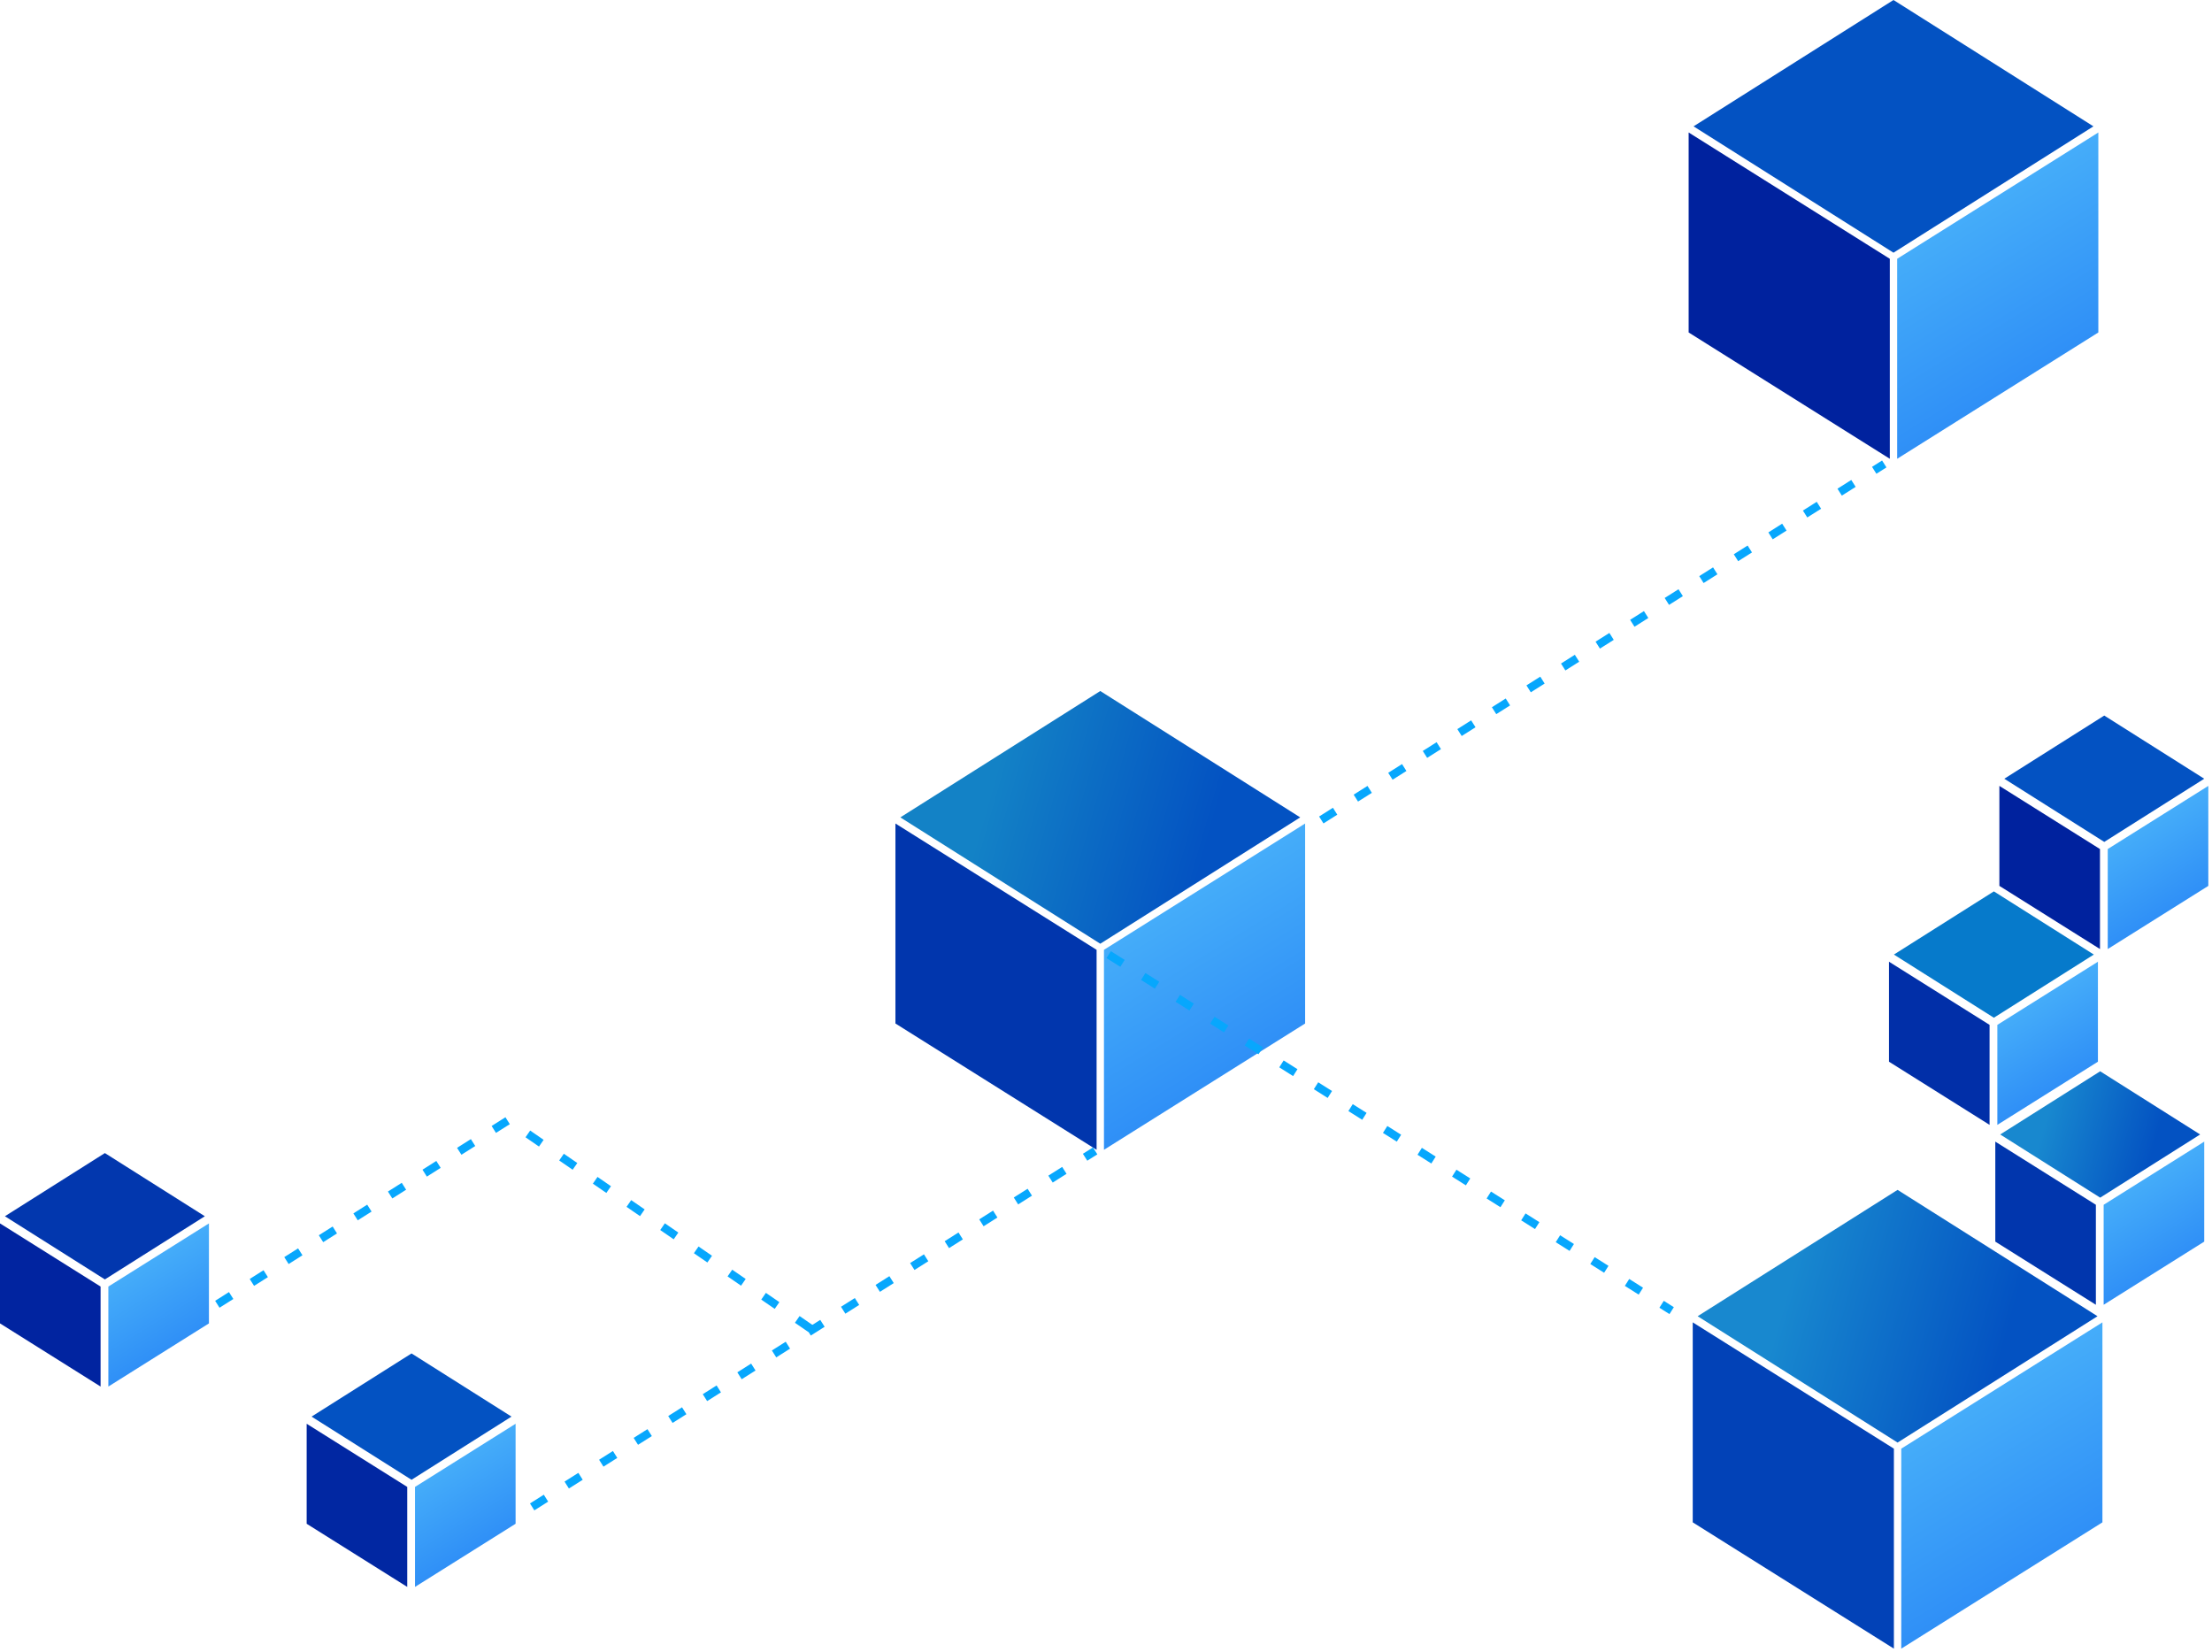 <svg xmlns="http://www.w3.org/2000/svg" xmlns:xlink="http://www.w3.org/1999/xlink" width="541" height="404" version="1.1" viewBox="0 0 541 404"><title>support-web-top</title><defs><linearGradient id="linearGradient-1" x1="30.994%" x2="69.006%" y1="0%" y2="100%"><stop offset="0%" stop-color="#4EB9FB"/><stop offset="100%" stop-color="#2683F5"/></linearGradient><linearGradient id="linearGradient-2" x1="79.858%" x2="23.572%" y1="52.492%" y2="62.605%"><stop offset="0%" stop-color="#1382C6"/><stop offset="100%" stop-color="#0352C2"/></linearGradient><linearGradient id="linearGradient-3" x1="79.858%" x2="23.572%" y1="52.492%" y2="62.605%"><stop offset="0%" stop-color="#1888CF"/><stop offset="100%" stop-color="#0352C2"/></linearGradient><linearGradient id="linearGradient-4" x1="30.994%" x2="69.006%" y1="0%" y2="100%"><stop offset="0%" stop-color="#4EB9FB"/><stop offset="100%" stop-color="#2683F5"/></linearGradient><linearGradient id="linearGradient-5" x1="79.858%" x2="23.572%" y1="52.492%" y2="62.605%"><stop offset="0%" stop-color="#1888CF"/><stop offset="100%" stop-color="#0352C2"/></linearGradient><linearGradient id="linearGradient-6" x1="79.858%" x2="23.572%" y1="52.492%" y2="62.605%"><stop offset="0%" stop-color="#0352C2"/><stop offset="100%" stop-color="#0352C2"/></linearGradient></defs><g id="Page-1" fill="none" fill-rule="evenodd" stroke="none" stroke-width="1"><g id="terratest-support" transform="translate(-72, 34)"><g id="support-web-top" transform="translate(72, -34)"><g id="Group" transform="translate(413, 0)"><polygon id="Rectangle" fill="url(#linearGradient-1)" points="51 63.29 100.2 32.4 100.2 81.31 51 112.2"/><polygon id="Rectangle-Copy-15" fill="#00229E" points="0 63.29 49.2 32.4 49.2 81.31 0 112.2" transform="translate(24.6, 72.3) scale(-1, 1) translate(-24.6, -72.3)"/><polygon id="Rectangle-Copy-3" fill="#0352C2" points="1.2 30.9 50.1 0 99 30.9 50.1 61.8" transform="translate(50.1, 30.9) scale(-1, 1) translate(-50.1, -30.9)"/></g><g id="Group-Copy" transform="translate(219, 169)"><polygon id="Rectangle" fill="url(#linearGradient-1)" points="51 63.29 100.2 32.4 100.2 81.31 51 112.2"/><polygon id="Rectangle-Copy-15" fill="#0136AD" points="0 63.29 49.2 32.4 49.2 81.31 0 112.2" transform="translate(24.6, 72.3) scale(-1, 1) translate(-24.6, -72.3)"/><polygon id="Rectangle-Copy-3" fill="url(#linearGradient-2)" points="1.2 30.9 50.1 0 99 30.9 50.1 61.8" transform="translate(50.1, 30.9) scale(-1, 1) translate(-50.1, -30.9)"/></g><g id="Group-Copy-2" transform="translate(414, 291)"><polygon id="Rectangle" fill="url(#linearGradient-1)" points="51 63.29 100.2 32.4 100.2 81.31 51 112.2"/><polygon id="Rectangle-Copy-15" fill="#0242B7" points="0 63.29 49.2 32.4 49.2 81.31 0 112.2" transform="translate(24.6, 72.3) scale(-1, 1) translate(-24.6, -72.3)"/><polygon id="Rectangle-Copy-3" fill="url(#linearGradient-3)" points="1.2 30.9 50.1 0 99 30.9 50.1 61.8" transform="translate(50.1, 30.9) scale(-1, 1) translate(-50.1, -30.9)"/></g><g id="Group-Copy-3" transform="translate(488, 262)"><polygon id="Rectangle" fill="url(#linearGradient-4)" points="26.5 32.645 51.1 17.2 51.1 41.655 26.5 57.1"/><polygon id="Rectangle-Copy-15" fill="#0136AD" points="0 32.645 24.6 17.2 24.6 41.655 0 57.1" transform="translate(12.3, 37.15) scale(-1, 1) translate(-12.3, -37.15)"/><polygon id="Rectangle-Copy-3" fill="url(#linearGradient-5)" points="1.2 15.45 25.65 0 50.1 15.45 25.65 30.9" transform="translate(25.65, 15.45) scale(-1, 1) translate(-25.65, -15.45)"/></g><g id="Group-Copy-4" transform="translate(462, 218)"><polygon id="Rectangle" fill="url(#linearGradient-4)" points="26.5 32.645 51.1 17.2 51.1 41.655 26.5 57.1"/><polygon id="Rectangle-Copy-15" fill="#012FA8" points="0 32.645 24.6 17.2 24.6 41.655 0 57.1" transform="translate(12.3, 37.15) scale(-1, 1) translate(-12.3, -37.15)"/><polygon id="Rectangle-Copy-3" fill="#067ACB" points="1.2 15.45 25.65 0 50.1 15.45 25.65 30.9" transform="translate(25.65, 15.45) scale(-1, 1) translate(-25.65, -15.45)"/></g><g id="Group-Copy-6" transform="translate(75, 331)"><polygon id="Rectangle" fill="url(#linearGradient-4)" points="26.5 32.645 51.1 17.2 51.1 41.655 26.5 57.1"/><polygon id="Rectangle-Copy-15" fill="#0127A2" points="0 32.645 24.6 17.2 24.6 41.655 0 57.1" transform="translate(12.3, 37.15) scale(-1, 1) translate(-12.3, -37.15)"/><polygon id="Rectangle-Copy-3" fill="#0352C2" points="1.2 15.45 25.65 0 50.1 15.45 25.65 30.9" transform="translate(25.65, 15.45) scale(-1, 1) translate(-25.65, -15.45)"/></g><g id="Group-Copy-7" transform="translate(0, 282)"><polygon id="Rectangle" fill="url(#linearGradient-4)" points="26.5 32.645 51.1 17.2 51.1 41.655 26.5 57.1"/><polygon id="Rectangle-Copy-15" fill="#0124A0" points="0 32.645 24.6 17.2 24.6 41.655 0 57.1" transform="translate(12.3, 37.15) scale(-1, 1) translate(-12.3, -37.15)"/><polygon id="Rectangle-Copy-3" fill="#0237AE" points="1.2 15.45 25.65 0 50.1 15.45 25.65 30.9" transform="translate(25.65, 15.45) scale(-1, 1) translate(-25.65, -15.45)"/></g><g id="Group-Copy-5" transform="translate(489, 175)"><polygon id="Rectangle" fill="url(#linearGradient-4)" points="26.5 32.645 51.1 17.2 51.1 41.655 26.5 57.1"/><polygon id="Rectangle-Copy-15" fill="#00229E" points="0 32.645 24.6 17.2 24.6 41.655 0 57.1" transform="translate(12.3, 37.15) scale(-1, 1) translate(-12.3, -37.15)"/><polygon id="Rectangle-Copy-3" fill="url(#linearGradient-6)" points="1.2 15.45 25.65 0 50.1 15.45 25.65 30.9" transform="translate(25.65, 15.45) scale(-1, 1) translate(-25.65, -15.45)"/></g><line id="Line-2" x1="324" x2="460" y1="200" y2="114" stroke="#07A7FD" stroke-dasharray="2 8" stroke-linecap="square" stroke-width="2"/><line id="Line-2-Copy-3" x1="131" x2="267" y1="368" y2="282" stroke="#07A7FD" stroke-dasharray="2 8" stroke-linecap="square" stroke-width="2"/><path id="Line-2-Copy-4" stroke="#07A7FD" stroke-dasharray="2 8" stroke-linecap="square" stroke-width="2" d="M54,318.444 L124.283,274 L199,325.444"/><line id="Line-2-Copy" x1="272" x2="408" y1="320" y2="234" stroke="#07A7FD" stroke-dasharray="2 8" stroke-linecap="square" stroke-width="2" transform="translate(340, 277) scale(1, -1) translate(-340, -277)"/></g></g></g></svg>